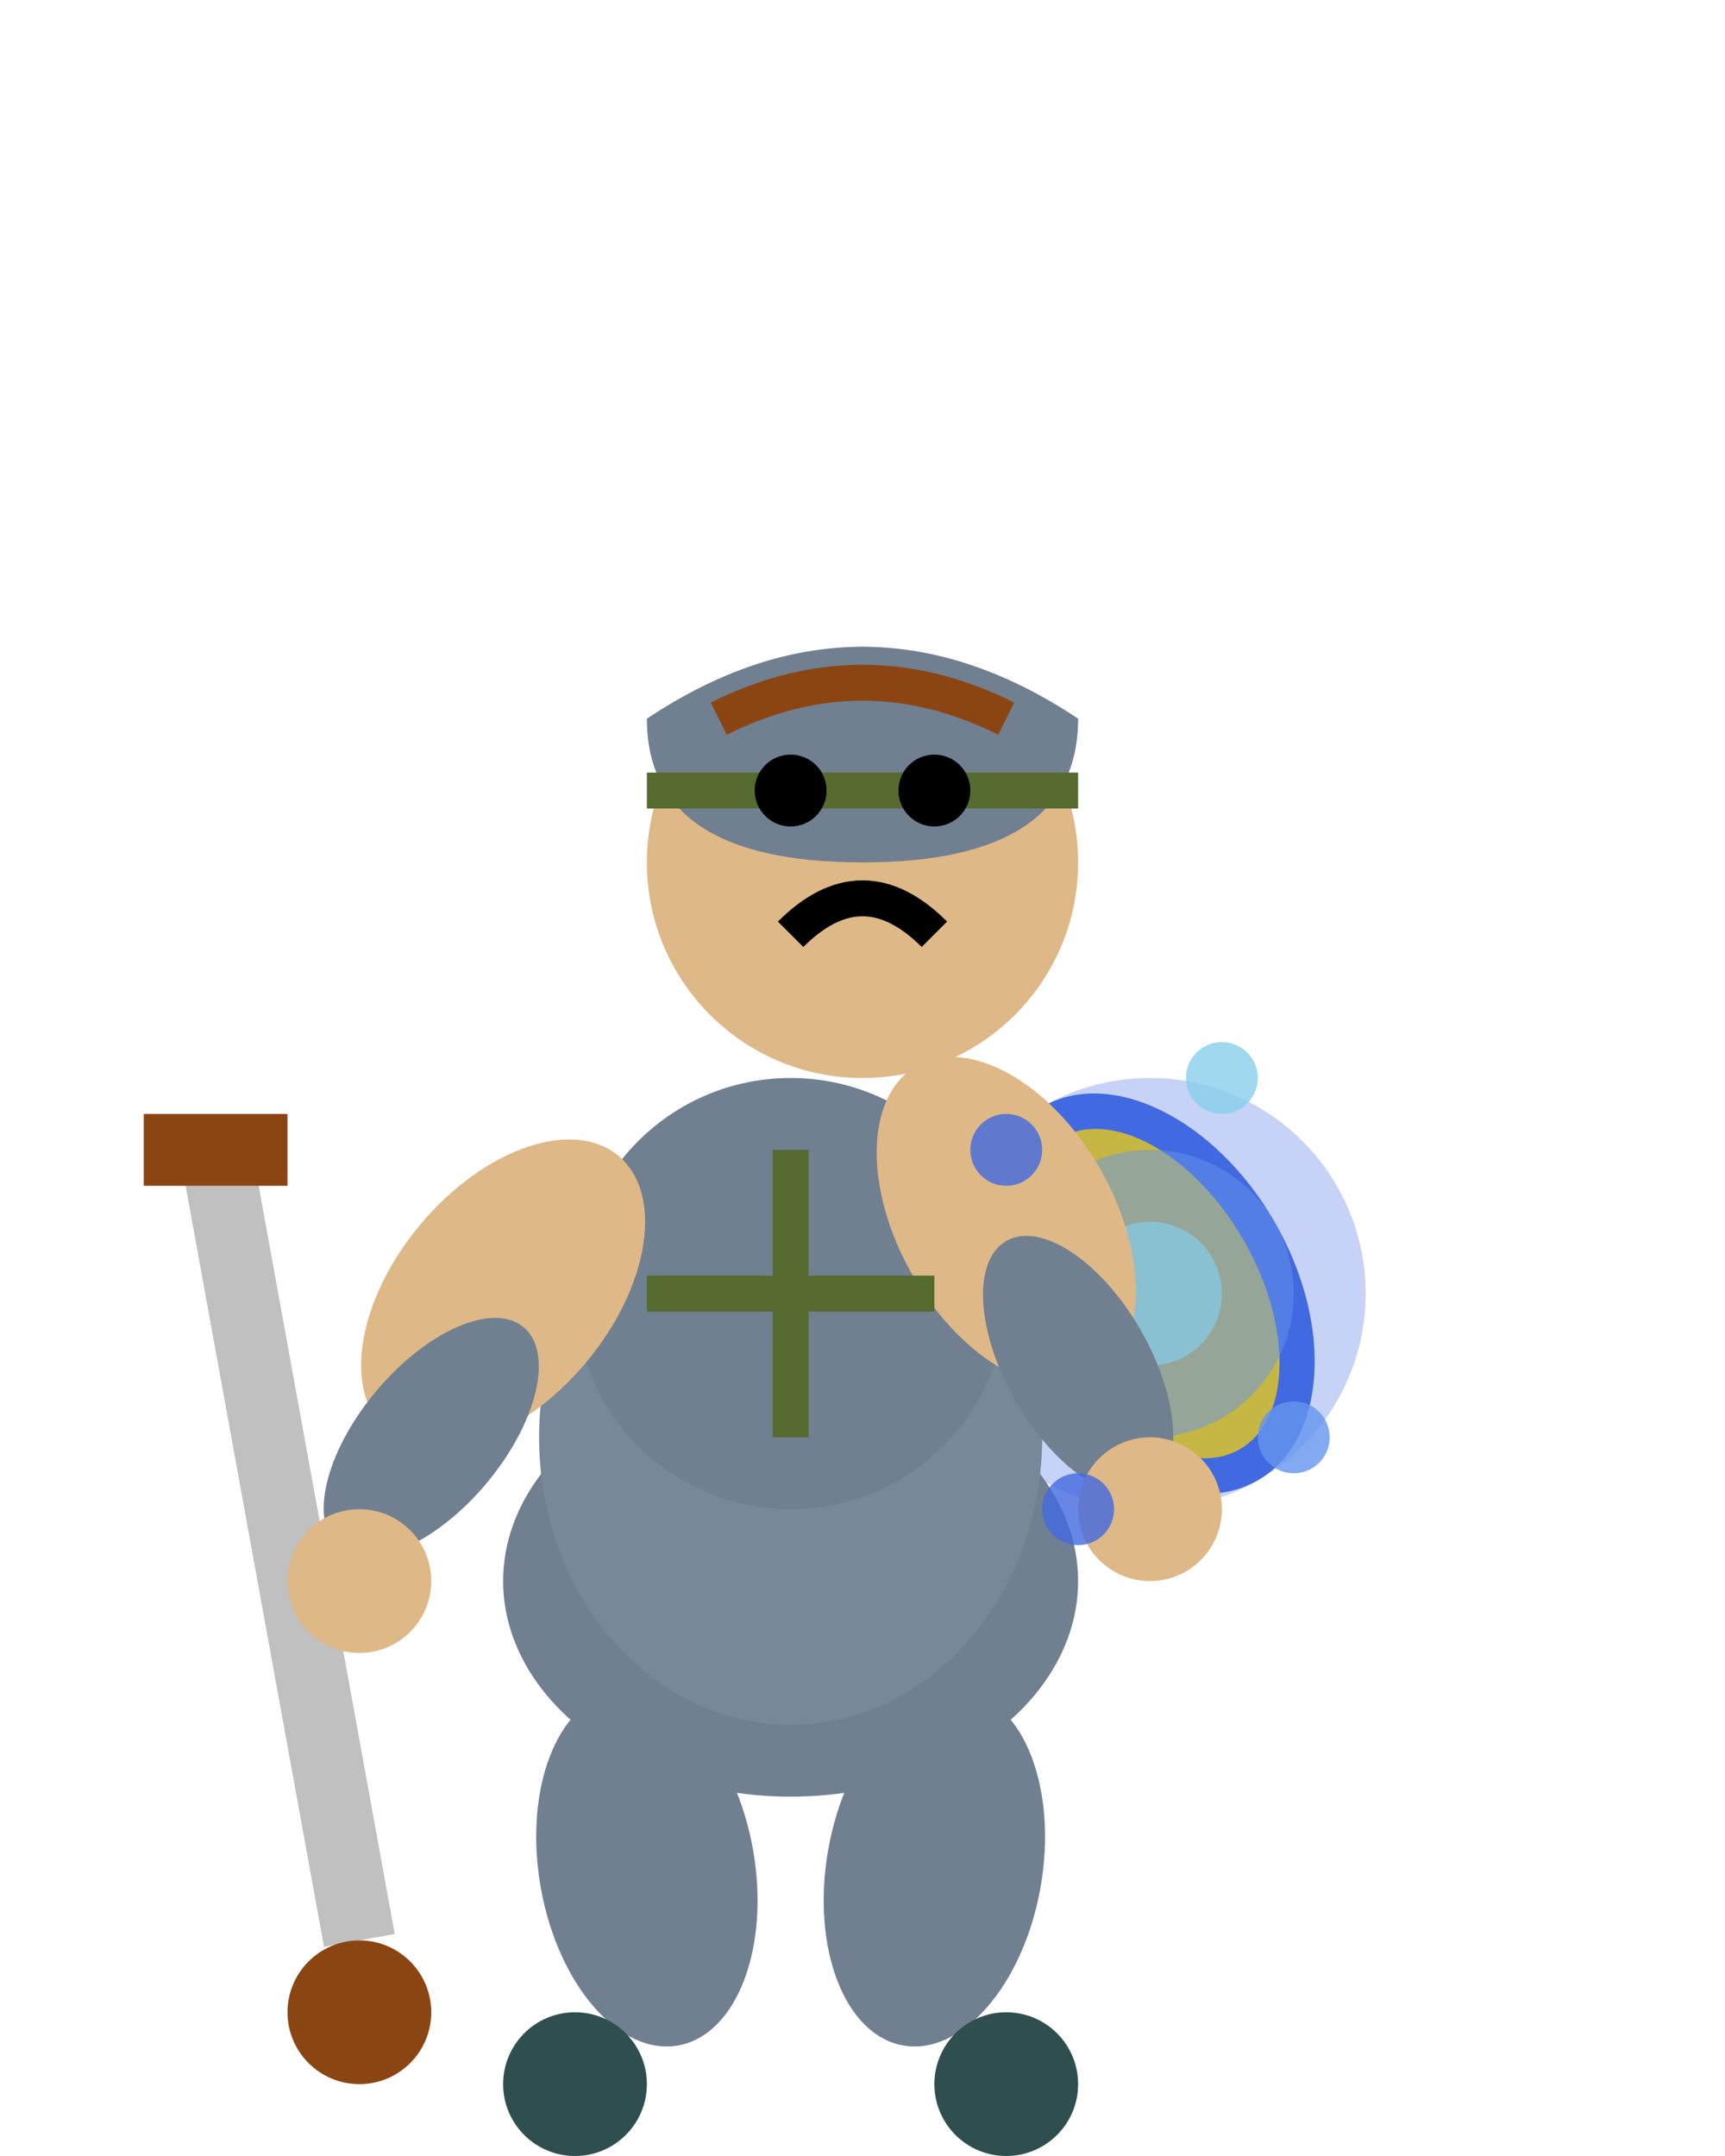 <svg width="24" height="30" viewBox="0 0 24 30" xmlns="http://www.w3.org/2000/svg">
  <!-- Knight Special Animation Frame 2 - Charge Phase with Blue Flash -->
  
  <!-- Sword (held back during shield bash) -->
  <line x1="3" y1="16" x2="5" y2="27" stroke="#C0C0C0" stroke-width="1"/>
  <line x1="2" y1="16" x2="4" y2="16" stroke="#8B4513" stroke-width="1"/>
  <circle cx="5" cy="28" r="1" fill="#8B4513"/>
  
  <!-- Shield (charging with blue energy) -->
  <ellipse cx="16" cy="18" rx="2" ry="3" fill="#4169E1" transform="rotate(-30 16 18)"/>
  <ellipse cx="16" cy="18" rx="1.5" ry="2.5" fill="#FFD700" transform="rotate(-30 16 18)"/>
  
  <!-- Blue energy buildup around shield -->
  <circle cx="16" cy="18" r="3" fill="#4169E1" opacity="0.3"/>
  <circle cx="16" cy="18" r="2" fill="#6495ED" opacity="0.5"/>
  <circle cx="16" cy="18" r="1" fill="#87CEEB" opacity="0.7"/>
  
  <!-- Body Armor (coiled for power) -->
  <ellipse cx="11" cy="22" rx="4" ry="3" fill="#708090"/>
  <ellipse cx="11" cy="20" rx="3.5" ry="4" fill="#778899"/>
  <ellipse cx="11" cy="18" rx="3" ry="3" fill="#708090"/>
  
  <!-- Arms (positioned for charge) -->
  <!-- Right arm (sword arm, pulled back) -->
  <ellipse cx="7" cy="18" rx="1.5" ry="2.5" fill="#DEB887" transform="rotate(40 7 18)"/>
  <ellipse cx="6" cy="20" rx="1" ry="2" fill="#708090" transform="rotate(40 6 20)"/>
  
  <!-- Left arm (shield arm, building energy) -->
  <ellipse cx="14" cy="17" rx="1.5" ry="2.5" fill="#DEB887" transform="rotate(-30 14 17)"/>
  <ellipse cx="15" cy="19" rx="1" ry="2" fill="#708090" transform="rotate(-30 15 19)"/>
  
  <!-- Hands -->
  <circle cx="5" cy="22" r="1" fill="#DEB887"/>
  <circle cx="16" cy="21" r="1" fill="#DEB887"/>
  
  <!-- Head (focused on target) -->
  <circle cx="12" cy="12" r="3" fill="#DEB887"/>
  
  <!-- Helmet -->
  <path d="M9 10 Q12 8 15 10 Q15 12 12 12 Q9 12 9 10" fill="#708090"/>
  <line x1="9" y1="11" x2="15" y2="11" stroke="#556B2F" stroke-width="0.5"/>
  
  <!-- Face (intense expression) -->
  <circle cx="11" cy="11" r="0.5" fill="#000000"/>
  <circle cx="13" cy="11" r="0.5" fill="#000000"/>
  <path d="M11 13 Q12 12 13 13" stroke="#000000" stroke-width="0.5" fill="none"/>
  
  <!-- Hair (visible under helmet) -->
  <path d="M10 10 Q12 9 14 10" stroke="#8B4513" stroke-width="0.5" fill="none"/>
  
  <!-- Legs (stable stance) -->
  <ellipse cx="9" cy="26" rx="1.5" ry="2.5" fill="#708090" transform="rotate(-10 9 26)"/>
  <ellipse cx="13" cy="26" rx="1.5" ry="2.5" fill="#708090" transform="rotate(10 13 26)"/>
  
  <!-- Feet -->
  <ellipse cx="8" cy="29" rx="1" ry="1" fill="#2F4F4F"/>
  <ellipse cx="14" cy="29" rx="1" ry="1" fill="#2F4F4F"/>
  
  <!-- Armor Details -->
  <line x1="11" y1="16" x2="11" y2="20" stroke="#556B2F" stroke-width="0.5"/>
  <line x1="9" y1="18" x2="13" y2="18" stroke="#556B2F" stroke-width="0.5"/>
  
  <!-- Blue energy sparkles -->
  <circle cx="14" cy="16" r="0.5" fill="#4169E1" opacity="0.8"/>
  <circle cx="18" cy="20" r="0.5" fill="#6495ED" opacity="0.8"/>
  <circle cx="17" cy="15" r="0.5" fill="#87CEEB" opacity="0.8"/>
  <circle cx="15" cy="21" r="0.5" fill="#4169E1" opacity="0.8"/>
</svg> 